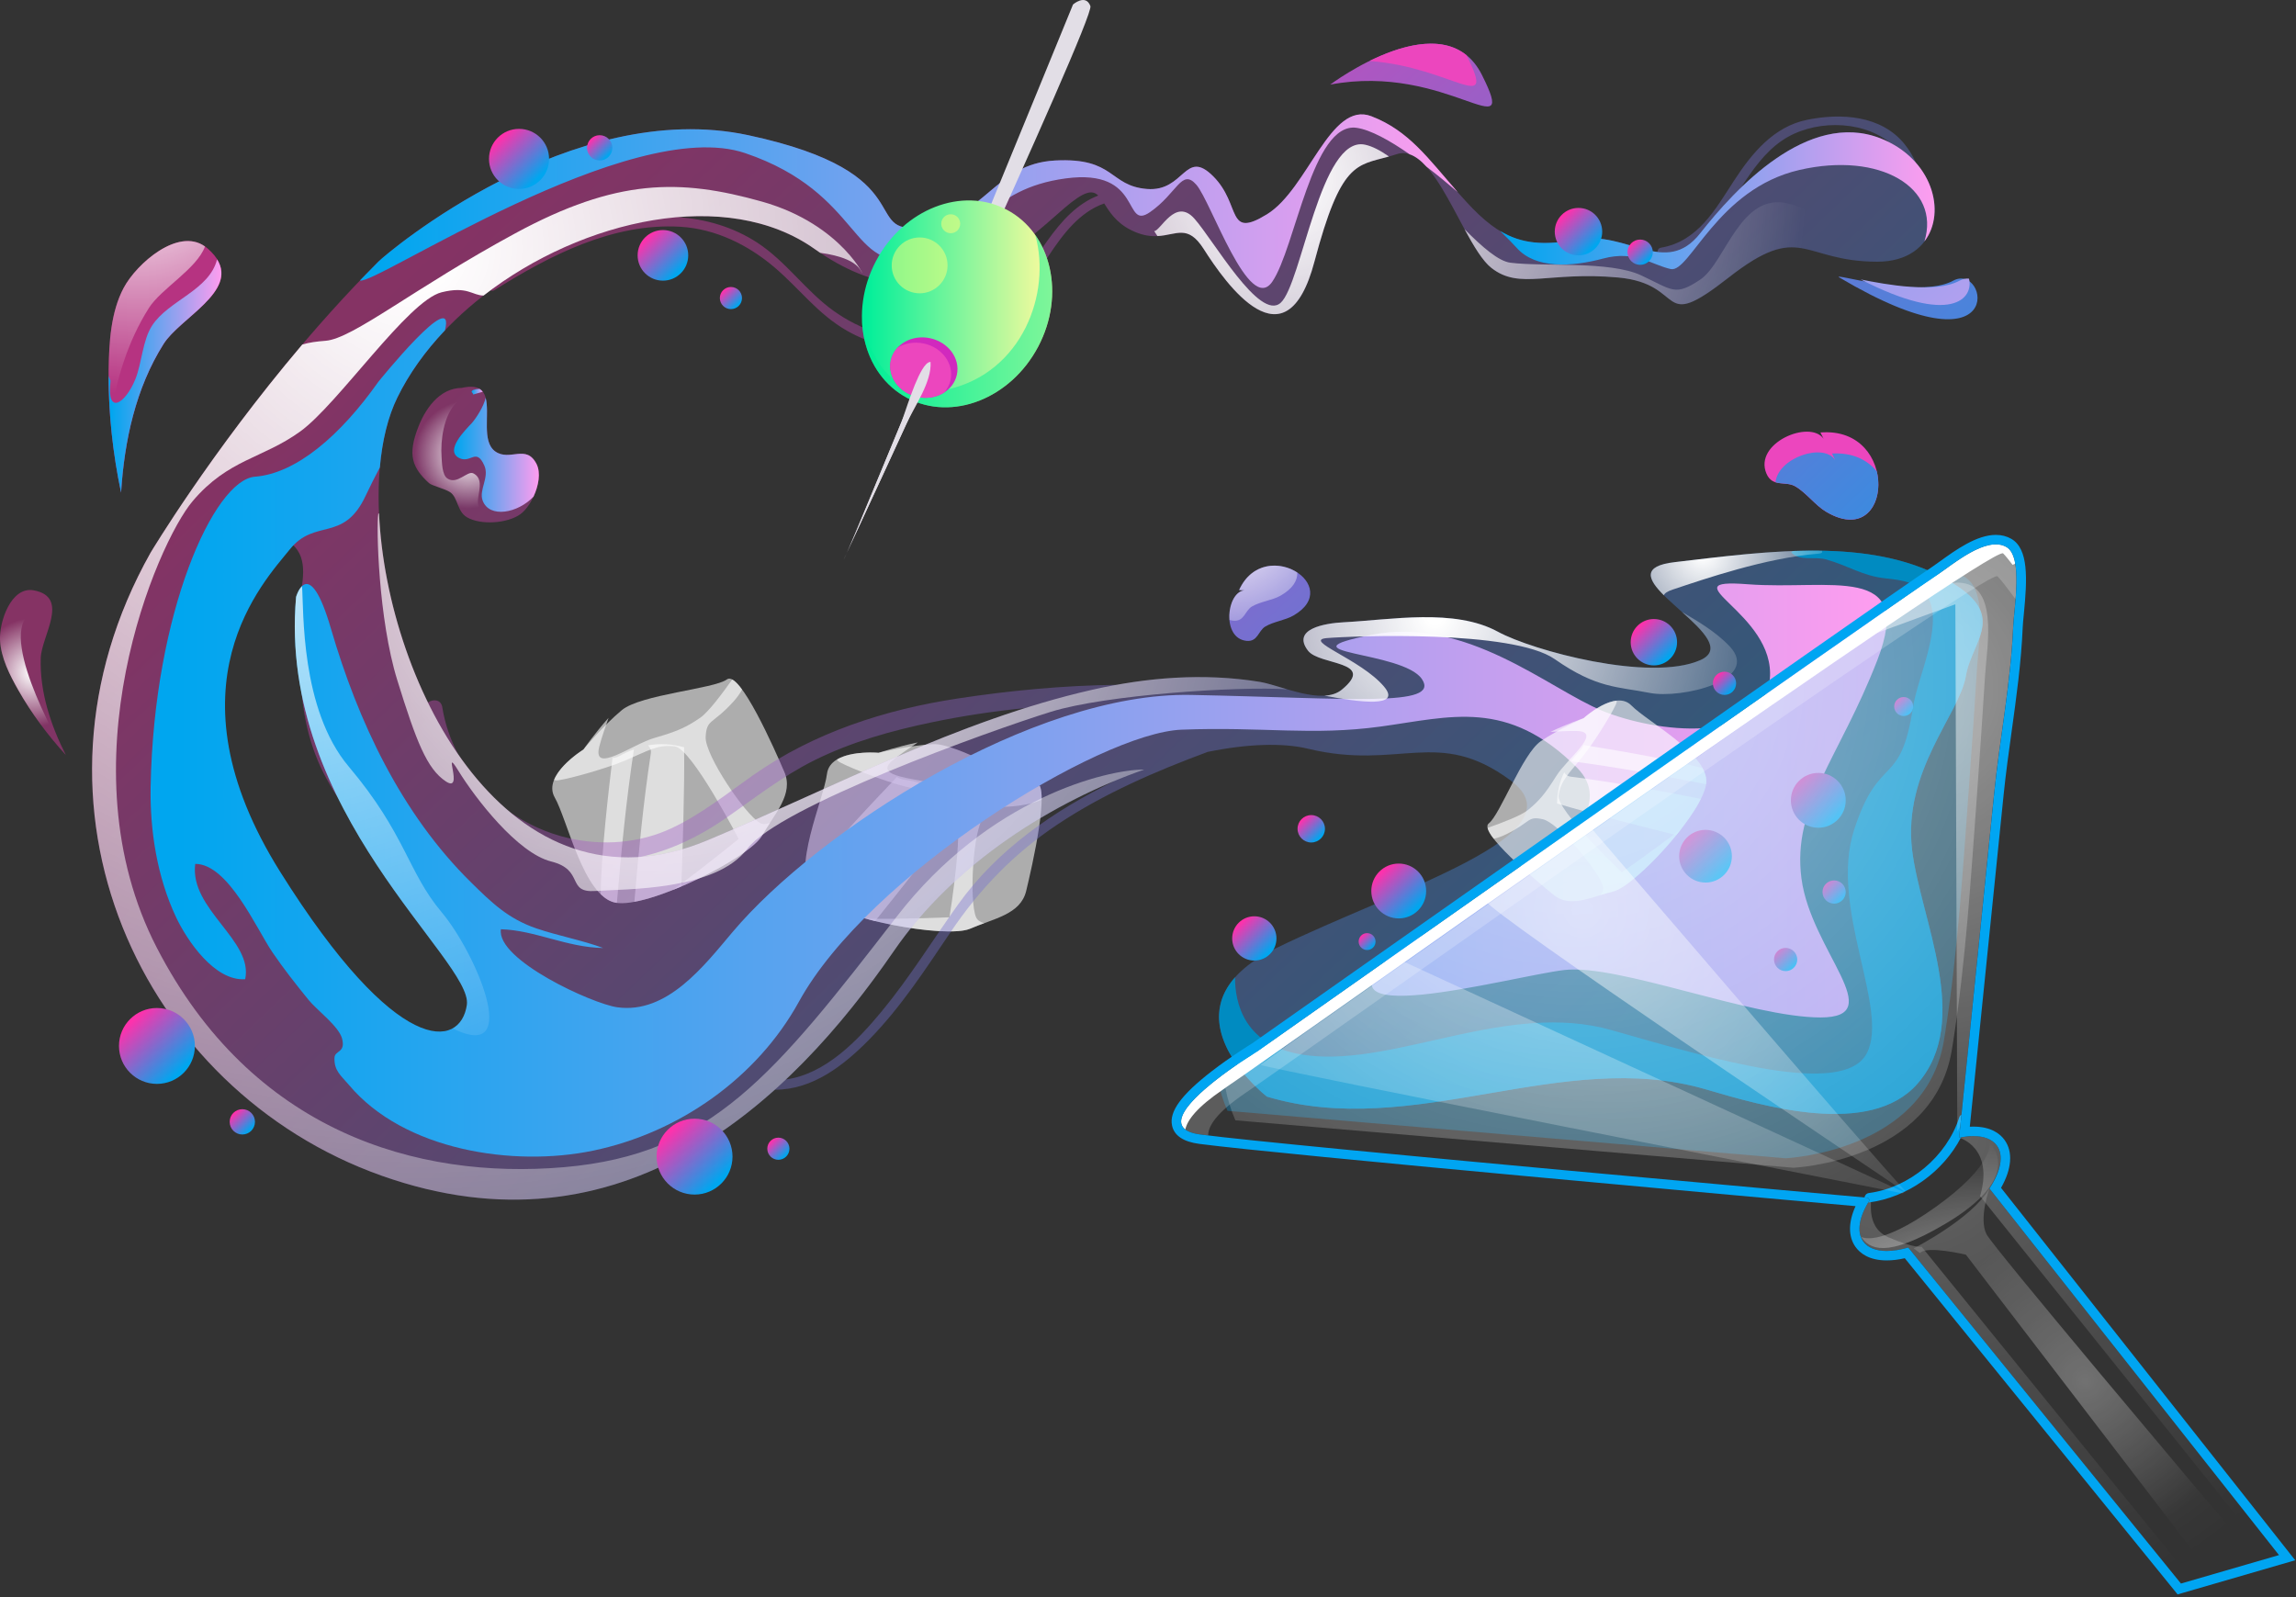 <svg id="glasseSvg" width="726" height="505" viewBox="0 0 726 505" fill="none" xmlns="http://www.w3.org/2000/svg">
<rect x="0" y="0" width="726" height="505" fill="#333333" stroke="none"/>
<g id="Frame" clip-path="url(#clip0)">
<g id="IceCubes">
<g id="Group">
<path id="Vector" d="M184.48 237.03C184.48 237.03 171.37 245.1 175.4 252.16C179.44 259.22 184.48 283.43 194.56 285.44C204.65 287.46 236.92 271.32 240.95 264.26C244.98 257.2 251.03 251.15 248.01 244.09C244.98 237.03 233.89 211.82 229.86 214.84C225.83 217.86 202.63 219.55 196.58 224.59C190.53 229.63 184.48 237.03 184.48 237.03Z" fill="url(#paint0_radial)"/>
<path id="Vector_2" d="M240.28 260.22C235.57 257.53 222.8 238.71 223.13 232.99C223.47 227.27 225.15 229.29 231.87 221.9C233.09 220.56 233.99 219.27 234.66 218.05C233.51 216.49 232.45 215.36 231.53 214.87C228.26 219.5 223.94 225.22 221.45 226.94C217.08 229.97 214.05 231.31 206.99 233.33C199.93 235.35 187.16 245.1 189.51 236.02C190.29 233.01 191.47 229.79 192.43 227C188.12 231.81 184.47 237.03 184.47 237.03C184.47 237.03 177.29 241.46 175.19 246.62C175.36 246.68 175.53 246.74 175.73 246.78C177.05 247.05 190.86 243.42 197.92 240.39C204.98 237.37 208.01 235.35 213.38 236.02C218.76 236.69 233.55 265.27 233.55 265.27C233.55 265.27 223.05 273.92 212.7 281.45C224.95 276.59 238.43 268.66 240.95 264.26C241.75 262.87 242.62 261.51 243.49 260.18C242.39 260.64 241.27 260.79 240.28 260.22Z" fill="url(#paint1_radial)"/>
<path id="Vector_3" d="M195.06 285.51C196.45 269.28 197.99 253.06 200.45 236.94C198.96 237.5 197.45 238.19 195.91 239.04C195.17 239.45 194.43 239.64 193.74 239.66C193.72 239.66 193.7 239.68 193.68 239.68C192.65 248.22 190.02 270.37 189.95 282.77C191.36 284.15 192.89 285.1 194.57 285.43C194.72 285.47 194.89 285.49 195.06 285.51Z" fill="url(#paint2_radial)"/>
<path id="Vector_4" d="M216.32 236.3C212.36 235.24 208.64 235.02 204.92 235.7C205.56 236.31 205.96 237.19 205.79 238.27C203.41 253.83 201.93 269.5 200.59 285.18C204.82 284.39 210.09 282.6 215.44 280.32C215.82 269.87 216.51 248.63 216.32 236.3Z" fill="url(#paint3_radial)"/>
</g>
<g id="Group_2">
<path id="Vector_5" d="M277.82 238.05C277.82 238.05 262.49 236.66 261.49 244.73C260.49 252.8 250.04 275.21 256.91 282.86C263.78 290.51 299.29 296.91 306.75 293.67C314.21 290.43 322.68 289.21 324.48 281.74C326.28 274.27 332.49 247.44 327.45 247.44C322.41 247.45 302.82 234.91 294.96 235.32C287.1 235.75 277.82 238.05 277.82 238.05Z" fill="url(#paint4_radial)"/>
<path id="Vector_6" d="M308.63 290.04C306.47 285.07 307.51 262.34 311.2 257.96C314.89 253.58 315.03 256.21 324.84 254.31C326.62 253.96 328.11 253.47 329.38 252.89C329.4 250.96 329.21 249.41 328.77 248.47C323.38 250.22 316.49 252.22 313.47 252.11C308.16 251.92 304.93 251.18 298.07 248.57C291.21 245.96 275.14 246.12 282.46 240.26C284.88 238.32 287.76 236.44 290.2 234.78C283.87 236.05 277.82 238.05 277.82 238.05C277.82 238.05 269.42 237.29 264.65 240.18C264.75 240.33 264.85 240.48 264.98 240.63C265.87 241.64 279.11 246.99 286.58 248.8C294.05 250.6 297.68 250.8 301.58 254.56C305.49 258.32 300.22 290.06 300.22 290.06C300.22 290.06 286.63 290.7 273.83 290.53C286.55 293.97 302.1 295.7 306.75 293.68C308.22 293.04 309.73 292.48 311.22 291.93C310.08 291.64 309.09 291.09 308.63 290.04Z" fill="url(#paint5_radial)"/>
<path id="Vector_7" d="M257.27 283.22C268.1 271.05 279.05 258.98 290.67 247.55C289.14 247.1 287.52 246.76 285.77 246.52C284.93 246.4 284.23 246.12 283.66 245.72C283.64 245.71 283.62 245.71 283.6 245.7C277.66 251.92 262.29 268.09 254.81 277.98C255.12 279.93 255.77 281.61 256.91 282.88C257.02 282.98 257.15 283.1 257.27 283.22Z" fill="url(#paint6_radial)"/>
<path id="Vector_8" d="M303.77 256.54C301.23 253.33 298.39 250.92 295 249.23C295.15 250.1 294.94 251.05 294.16 251.81C282.93 262.85 272.37 274.51 261.91 286.27C265.77 288.17 271.07 289.89 276.71 291.27C283.26 283.12 296.54 266.52 303.77 256.54Z" fill="url(#paint7_radial)"/>
</g>
</g>
<g id="Liquid">
<path id="Vector_9" opacity="0.4" d="M612.62 181.75C588.62 169.75 555.62 174.75 529.62 177.75C503.62 180.75 553.62 201.75 537.62 208.75C521.62 215.75 484.62 205.75 473.62 199.75C459.9 192.27 439.7 196 424.9 196.76C418.85 197.07 408.29 198.88 413.61 205.77C417.23 210.46 435.35 208.94 424.29 218.07C418.1 223.18 405.1 216.72 398.32 215.62C383.29 213.18 368.07 213.86 353.16 216.55C336.32 216.76 319.49 218.34 302.82 220.88C279.81 224.38 257.45 231.62 238.28 245.04C229.85 250.94 221.87 257.42 212.51 261.83C202.24 266.67 190.59 267.54 179.62 264.99C172.99 263.45 166.74 260.61 161.21 256.76C155.19 251.73 149.78 245.59 145 238.72C142.48 234.06 140.7 228.98 139.85 223.62C139.46 221.16 136.92 220.97 135.32 222.16C119.12 189.09 114.93 147.62 125.62 125.75C131.95 112.79 142.44 101.17 155.06 91.82C155.44 92 155.9 92.01 156.38 91.72C173.88 80.73 193.76 70.47 215.02 71.7C226.34 72.35 236.68 77.48 245.17 84.78C252.94 91.46 258.68 99.34 267.73 104.54C282.84 113.23 300.75 111.9 314.53 101.4C321.77 95.89 326.63 88.42 331.56 80.93C336.07 74.08 341.4 67.03 349.14 64.34C350.8 66.92 352.88 70.39 357.63 72.76C369.63 78.76 373.63 67.76 380.63 78.76C387.63 89.76 406.63 116.76 415.63 82.76C424.63 48.76 429.63 52.76 441.63 48.76C453.63 44.76 462.63 77.76 471.63 84.76C480.63 91.76 489.63 85.76 511.63 87.76C533.63 89.76 523.63 105.76 546.63 87.76C569.63 69.76 569.63 82.76 593.63 82.76C612.73 82.76 616.61 63.76 605.81 51.47C604.92 49.44 603.76 47.48 602.27 45.63C594.87 36.4 582.06 35.7 571.37 37.89C560.84 40.05 553.96 48.45 548.39 56.99C542.44 66.12 536.94 76.32 525.22 78.32C524.4 78.46 524.09 79.07 524.14 79.7C516.67 78.81 508.39 73.94 498.62 75.77C482.62 78.77 474.62 75.77 463.62 63.77C452.62 51.77 446.62 41.77 433.62 36.77C420.62 31.77 413.62 59.77 400.62 67.77C387.62 75.77 392.62 64.77 383.62 55.77C374.62 46.77 374.62 60.77 362.62 59.77C350.62 58.77 352.62 49.77 333.62 50.77C314.62 51.77 311.62 68.77 291.62 71.77C271.62 74.77 292.62 54.77 236.62 42.77C180.62 30.77 122.62 79.77 119.62 82.77C77.47 124.92 47.62 174.77 47.62 174.77C2.62 254.77 44.62 344.77 120.62 371.77C172.47 390.19 213.61 372.77 245 344.6C256.99 344.62 266.87 336.86 274.88 328.69C284.84 318.54 292.69 306.42 300.62 294.69C309.86 281.02 320.58 269.91 334.39 260.71C349.05 250.94 365.4 243.88 381.87 237.77C394.45 235.2 405.58 234.83 413.62 236.77C442.62 243.77 454.62 229.77 477.62 246.77C500.62 263.77 442.62 280.77 403.62 299.77C364.62 318.77 400.62 346.77 400.62 346.77C446.98 360.67 493.94 331.11 539.57 344.52C557.56 349.81 591.39 359.77 606.34 342.66C623.74 322.73 607.27 290.79 604.62 268.77C601.62 243.77 619.62 225.77 621.62 213.77C623.62 201.77 636.62 193.75 612.62 181.75ZM563.42 44.49C572.88 37.98 588.01 37.72 597.18 44.82C597.27 44.89 597.34 44.96 597.43 45.02C596.53 44.56 595.61 44.13 594.63 43.74C578.56 37.45 562.49 47.77 550.51 59.33C554.18 53.7 558.02 48.2 563.42 44.49ZM257.62 78.75C295.62 105.75 322.62 77.75 336.62 65.75C342.93 60.35 345.37 60.02 347.26 61.83C333.71 67.1 327.73 83.8 318.13 94.1C303.04 110.28 281.03 110.8 263.56 98.28C254.73 91.94 248.66 82.76 239.47 76.74C231.92 71.8 223.14 69.23 214.2 68.66C230.3 67.3 245.65 70.24 257.62 78.75ZM166.96 336.68C131.66 336.09 103.28 304.39 84.71 277.54C75.3 263.94 68.88 248.83 66.3 232.43C63.54 214.93 62.83 196.15 69.22 179.3C71.97 172.04 78.73 167.13 86.76 169.34C96.45 172.01 96.58 179.03 95.26 186.56C93.85 194.61 94.91 202.47 94.97 210.56C95.06 222.28 96.95 233.9 102.3 244.44C112.26 264.05 130.28 278 140.72 296.74C140.3 296.53 139.81 296.13 139.36 295.96C141.25 297.39 143.17 298.78 145.16 300.05C147.85 301.77 150.6 303.43 153.49 304.81C153.99 305.05 154.5 305.28 155 305.51C155.15 305.56 155.52 305.7 156.13 305.94C157.73 306.49 159.35 307.04 161 307.42C161.6 307.56 165.37 308.07 164.32 308.04C165.2 308.1 166.08 308.14 166.96 308.15C174.73 308.28 181.22 314.54 181.22 322.41C181.22 330.09 174.73 336.81 166.96 336.68ZM202.52 270.98C211.91 268.93 220.96 264.63 229.24 258.9C238.56 252.45 247.33 245.48 257.53 240.41C269.23 234.58 282.07 231.02 294.82 228.37C304.44 226.37 314.25 224.9 324.14 223.91C289.63 234.81 256.79 251.9 223.61 265.75C216.24 268.83 209.2 270.51 202.52 270.98ZM302.91 286.07C294.86 297.32 287.64 309.11 278.81 319.79C271.16 329.05 261.01 339.64 248.52 341.34C261.64 328.95 272.99 314.77 282.62 300.75C299.76 275.82 326.6 257.64 352.51 246.9C333.27 256.33 315.43 268.56 302.91 286.07Z" fill="url(#paint8_linear)"/>
<path id="Vector_10" d="M569.62 277.75C566.62 254.75 581.62 239.75 593.62 208.75C605.62 177.75 578.62 186.75 552.62 184.75C526.62 182.75 561.62 193.75 559.62 214.75C557.62 235.75 523.62 231.75 506.62 224.75C489.62 217.75 463.62 194.75 433.62 200.75C403.62 206.75 443.62 205.75 449.62 214.75C455.62 223.75 426.62 220.75 376.62 219.75C326.62 218.75 258.62 262.75 231.62 294.75C222.62 305.41 210.95 320.73 195.17 318.52C187.29 317.42 156.87 303.5 158.39 293.85C169.16 294.14 179.14 299.59 190.72 299.78C184.22 297.34 176.51 295.94 169.61 293.58C160.69 290.53 155.5 285.48 148.96 279.04C126.82 257.26 113.16 227.99 104.63 198.74C97.63 174.74 93.63 188.74 93.63 188.74C87.63 256.74 149.63 303.74 147.63 317.74C145.63 331.74 125.63 334.74 88.63 275.74C51.63 216.74 83.63 183.74 91.63 173.74C99.63 163.74 108.63 171.74 115.63 156.74C116.92 153.97 118.45 150.97 120.11 147.81C120.85 139.35 122.67 131.79 125.63 125.74C129.35 118.12 134.52 110.96 140.7 104.45C144.29 90.15 119.63 120.74 119.63 120.74C107.63 137.74 93.63 149.74 80.63 150.74C67.63 151.74 48.63 193.74 47.63 248.74C47.38 262.66 49.67 277.24 55.62 289.93C59.13 297.42 67.9 310.35 77.53 309.64C80.16 297.33 59.86 287.56 61.73 273.18C72.17 273.15 81.12 293.75 86.13 301.11C89.7 306.36 93.61 311.32 97.63 316.26C100.15 319.36 107.15 324.55 108.16 328.41C109.37 333.03 105.84 332.06 105.76 334.54C105.63 338.66 107.9 340.18 110.33 343.07C127.71 363.82 162.32 369.11 187.58 363.85C214.52 358.23 239.29 340.99 252.63 316.74C274.63 276.74 347.63 231.74 373.63 230.74C399.63 229.74 414.63 232.74 436.63 229.74C458.63 226.74 476.63 220.74 498.63 242.74C520.63 264.74 446.44 296.5 442.63 299.74C409.63 327.74 477.63 308.74 494.63 306.74C511.63 304.74 553.63 321.74 575.63 321.74C597.63 321.74 572.62 300.75 569.62 277.75Z" fill="url(#paint9_linear)"/>
<path id="Vector_11" d="M612.62 181.75C612.08 181.48 611.54 181.23 610.99 180.98C609.89 180.48 608.63 179.95 607.24 179.41C595.04 174.75 581.01 173.74 566.95 174.24C566.74 174.37 566.53 174.5 566.35 174.64C569.17 177.65 573.65 175.84 577.45 176.91C584.44 178.87 588.96 182.14 596.19 182.89C601.41 183.43 607.31 184.16 609.89 189.4C614.27 198.29 606.31 214.41 604.94 223.42C600.94 249.75 594.27 237.75 586.27 262.42C578.27 287.09 597.6 319.09 590.27 333.09C582.94 347.09 542.27 335.09 509.6 325.76C476.93 316.43 441.6 337.09 413.6 333.76C393.04 331.31 390.46 316.65 390.53 309.03C390.33 309.25 390.14 309.48 389.96 309.7C389.9 309.77 389.84 309.84 389.78 309.92C389.61 310.13 389.44 310.35 389.28 310.56C389.22 310.64 389.16 310.72 389.1 310.81C388.94 311.02 388.79 311.24 388.65 311.45C388.6 311.52 388.55 311.6 388.5 311.67C388.35 311.9 388.2 312.12 388.07 312.35C388.05 312.38 388.04 312.4 388.02 312.43C387.54 313.23 387.14 314.03 386.8 314.83C386.79 314.85 386.78 314.87 386.77 314.9C386.67 315.14 386.58 315.38 386.49 315.62C386.47 315.68 386.45 315.74 386.43 315.8C386.35 316.03 386.27 316.26 386.2 316.49C386.18 316.55 386.16 316.61 386.15 316.67C386.08 316.91 386.01 317.14 385.96 317.38C385.95 317.42 385.94 317.45 385.93 317.49C385.67 318.56 385.53 319.63 385.47 320.69C385.47 320.72 385.47 320.74 385.47 320.77C385.46 321.01 385.46 321.26 385.45 321.5C385.45 321.54 385.45 321.59 385.45 321.63C385.45 321.87 385.46 322.11 385.47 322.35C385.47 322.38 385.47 322.42 385.48 322.45C385.55 323.77 385.76 325.08 386.08 326.36C386.09 326.39 386.09 326.42 386.1 326.44C386.16 326.68 386.23 326.91 386.29 327.15C386.3 327.18 386.31 327.21 386.32 327.25C386.39 327.49 386.47 327.73 386.54 327.97C386.54 327.98 386.54 327.98 386.55 327.99C386.89 329.01 387.29 330.02 387.75 330.99V331C387.86 331.23 387.97 331.46 388.08 331.68C388.09 331.71 388.11 331.73 388.12 331.76C388.23 331.98 388.34 332.2 388.46 332.42C388.47 332.44 388.48 332.46 388.49 332.48C389.11 333.64 389.79 334.75 390.5 335.81C390.52 335.83 390.53 335.86 390.55 335.88C390.68 336.08 390.82 336.27 390.95 336.46C390.97 336.49 390.99 336.51 391.01 336.54C391.15 336.73 391.28 336.93 391.42 337.12C391.43 337.13 391.43 337.14 391.44 337.15C392.03 337.96 392.63 338.73 393.24 339.45C393.25 339.47 393.27 339.49 393.28 339.5C393.42 339.66 393.55 339.82 393.69 339.98C393.72 340.01 393.75 340.05 393.77 340.08C393.9 340.23 394.03 340.38 394.16 340.53C394.19 340.56 394.22 340.59 394.24 340.63C394.37 340.78 394.51 340.93 394.64 341.08L394.65 341.09C395.09 341.58 395.53 342.04 395.95 342.48C395.96 342.49 395.97 342.5 395.98 342.51C396.1 342.63 396.22 342.75 396.34 342.87C396.37 342.91 396.41 342.94 396.44 342.98C396.55 343.09 396.65 343.2 396.76 343.3C396.8 343.34 396.84 343.38 396.88 343.42C396.99 343.52 397.09 343.63 397.19 343.73C397.22 343.76 397.25 343.79 397.28 343.82C397.63 344.16 397.96 344.48 398.27 344.76C398.29 344.77 398.3 344.79 398.32 344.81C398.4 344.89 398.49 344.96 398.57 345.04C398.61 345.07 398.65 345.11 398.68 345.14C398.76 345.21 398.83 345.27 398.9 345.34C398.94 345.37 398.98 345.41 399.01 345.44C399.08 345.5 399.14 345.56 399.21 345.61C399.25 345.64 399.29 345.68 399.33 345.71C399.39 345.76 399.44 345.81 399.5 345.86C399.55 345.9 399.59 345.94 399.63 345.97C399.67 346.01 399.72 346.05 399.76 346.08C399.79 346.11 399.82 346.13 399.85 346.15C399.94 346.22 400.02 346.29 400.09 346.35C400.12 346.38 400.15 346.4 400.18 346.43C400.21 346.45 400.23 346.47 400.26 346.5C400.29 346.52 400.32 346.55 400.35 346.57C400.37 346.59 400.39 346.6 400.41 346.62C400.44 346.64 400.47 346.66 400.49 346.68C400.5 346.69 400.5 346.69 400.51 346.7C400.54 346.72 400.56 346.74 400.58 346.76C400.6 346.77 400.61 346.78 400.61 346.78C446.97 360.68 493.93 331.12 539.56 344.53C557.55 349.82 591.38 359.78 606.33 342.67C623.73 322.74 607.26 290.8 604.61 268.78C601.61 243.78 619.61 225.78 621.61 213.78C622.11 210.78 623.3 208.03 624.42 205.4C627.81 197.5 630.62 190.75 612.62 181.75Z" fill="#008BC1"/>
<path id="Vector_12" opacity="0.4" d="M38.29 155.75C35.61 143.05 34.16 129.77 34.35 116.8C34.48 108.3 35.03 98.69 39.11 91.02C43.28 83.19 57.06 71.11 65.6 78.54C79.27 90.44 57.47 99.67 51.73 108.75C42.9 122.73 39.31 139.44 38.29 155.75Z" fill="url(#paint10_linear)"/>
<path id="Vector_13" opacity="0.4" d="M38.29 155.75C35.61 143.05 34.16 129.77 34.35 116.8C34.48 108.3 35.03 98.69 39.11 91.02C43.28 83.19 57.06 71.11 65.6 78.54C79.27 90.44 57.47 99.67 51.73 108.75C42.9 122.73 39.31 139.44 38.29 155.75Z" fill="url(#paint11_linear)"/>
<path id="Vector_14" d="M64.82 77.94C56.24 71.83 43.15 83.44 39.11 91.03C35.03 98.7 34.48 108.31 34.35 116.81C34.27 121.97 34.46 127.17 34.88 132.37C36.73 120.06 40.4 107.97 47.06 97.43C50.96 91.26 62.24 85.03 64.82 77.94Z" fill="url(#paint12_radial)"/>
<path id="Vector_15" opacity="0.4" d="M20.82 238.76C15.15 232.55 9.97 225.61 5.82 218.31C3.1 213.52 0.24 207.97 -3.08733e-06 202.35C-0.24 196.61 3.48 185.33 10.69 186.68C22.23 188.83 13.1 201.15 12.88 208.11C12.55 218.8 16.03 229.31 20.82 238.76Z" fill="url(#paint13_linear)"/>
<path id="Vector_16" opacity="0.4" d="M145.62 122.75C160.16 119.13 149.73 137.95 156.62 142.77C161.23 145.99 166.4 140.3 169.66 146.75C171.99 151.37 168.29 159.86 164.61 162.55C160.52 165.54 151.98 166.14 147.62 163.55C144.53 161.71 144.83 157.44 142.42 155.7C140.85 154.57 136.54 153.6 135.62 152.75C130.48 147.99 128.66 144.05 132.38 134.73C134.94 128.33 139.91 121.79 147.63 122.75" fill="url(#paint14_linear)"/>
<path id="Vector_17" d="M576.62 138.75C572.32 132.57 554.38 140.09 558.57 149.8C560.46 154.18 564.58 152.03 567.62 153.76C571.08 155.73 573.96 159.75 577.35 161.78C598.68 174.57 600.84 134.72 575.62 136.76" fill="#EC46BE"/>
<path id="Vector_18" d="M579.3 143.41L580.25 145.44C576.63 139.94 562.28 144.66 561.41 152.5C563.36 153.12 565.7 152.66 567.62 153.76C571.08 155.73 573.96 159.75 577.35 161.78C589.85 169.28 595.76 158.69 593.44 149.05C590.53 145.49 585.89 143.05 579.3 143.41Z" fill="url(#paint15_linear)"/>
<path id="Vector_19" d="M393.49 186.67C387.83 187.23 386.19 201.85 394.14 202.65C397.73 203.01 397.82 199.5 400.08 198.13C402.66 196.57 406.37 196.15 408.96 194.66C425.26 185.28 399.74 169.19 391.8 186.59" fill="url(#paint16_linear)"/>
<path id="Vector_20" d="M391.81 186.59L393.5 186.67C390.3 186.99 388.39 191.78 388.76 196.04C389.11 196.14 389.47 196.23 389.86 196.27C393.52 196.67 393.58 193.14 395.86 191.79C398.47 190.25 402.24 189.86 404.86 188.39C408.82 186.16 410.32 183.53 410.21 181.04C404.93 177.56 395.96 177.49 391.81 186.59Z" fill="url(#paint17_radial)"/>
<path id="Vector_21" d="M420.62 26.75C420.62 26.75 456.62 -0.25 468.62 23.75C480.62 47.75 457.62 19.75 420.62 26.75Z" fill="url(#paint18_linear)"/>
<path id="Vector_22" d="M463.73 17.47C455.32 10.65 442.51 14.61 433.04 19.28C459.28 21.21 473.49 37.08 463.73 17.47Z" fill="#EC46BE"/>
<path id="Vector_23" d="M581.62 87.75C578.52 85.91 606.62 94.75 617.62 88.75C628.62 82.75 635.62 119.75 581.62 87.75Z" fill="url(#paint19_linear)"/>
<path id="Vector_24" d="M588.36 88.37C617.16 103.14 624.13 94.32 622.6 88.11C621.68 88 620.67 88.18 619.62 88.75C612.05 92.88 596.38 89.98 588.36 88.37Z" fill="url(#paint20_linear)"/>
<g id="Group_3">
<path id="Vector_25" d="M235.62 48.42C272.95 61.09 268.95 87.09 289.62 81.09C310.29 75.09 312.29 59.76 336.95 56.42C361.62 53.09 354.95 73.09 363.62 67.09C372.29 61.09 373.62 53.09 378.29 58.42C382.96 63.75 394.96 99.75 402.29 89.09C409.62 78.43 414.96 38.42 428.96 40.42C433.34 41.05 439.34 44.34 445.71 48.78C447.55 49.4 449.32 50.78 451.04 52.69C454.39 55.25 457.74 58 460.93 60.74C451.57 50.09 445.52 41.33 433.63 36.75C420.63 31.75 413.63 59.75 400.63 67.75C387.63 75.75 392.63 64.75 383.63 55.75C374.63 46.75 374.63 60.75 362.63 59.75C350.63 58.75 352.63 49.75 333.63 50.75C314.63 51.75 311.63 68.75 291.63 71.75C271.63 74.75 292.63 54.75 236.63 42.75C180.63 30.75 122.63 79.75 119.63 82.75C117.66 84.72 115.72 86.7 113.81 88.69C118.02 90.58 199.28 36.09 235.62 48.42Z" fill="url(#paint21_linear)"/>
<path id="Vector_26" d="M594.62 43.75C571.62 34.75 548.62 59.75 537.62 73.75C526.62 87.75 514.62 72.75 498.62 75.75C488.12 77.72 481.07 77.08 474.36 73.04C476.73 75.35 478.57 77.24 479.62 78.42C485.62 85.09 496.95 84.42 506.95 81.75C516.95 79.08 522.28 83.75 528.28 85.08C534.28 86.41 542.95 59.75 568.95 53.75C594.57 47.84 613.7 59.41 608.51 76.33C615.64 67.01 610.9 50.12 594.62 43.75Z" fill="url(#paint22_linear)"/>
</g>
<path id="Vector_27" d="M361.81 243.35C350.05 243.3 312.55 252.35 283.62 289.76C244.95 339.76 224.95 365.09 178.29 369.09C131.63 373.09 79.62 357.76 49.62 299.76C19.62 241.76 49.62 171.76 60.95 158.43C72.28 145.1 82.95 145.1 94.95 136.43C106.95 127.76 128.95 95.1 139.62 92.43C147.82 90.38 149.32 93.44 152.91 93.46C184.2 69.15 229.94 59.09 257.62 78.76C258.19 79.17 258.76 79.56 259.33 79.94C265.98 80.85 270.69 82.68 272.29 85.76C274.26 89.55 266.96 71.09 240.96 63.76C214.96 56.43 194.96 56.43 162.96 73.76C130.96 91.09 111.63 107.09 102.96 107.76C100.15 107.98 97.83 108.26 95.57 108.96C66.56 143.13 47.62 174.76 47.62 174.76C2.62 254.76 44.62 344.76 120.62 371.76C196.62 398.76 249.62 348.76 282.62 300.76C301.82 272.82 333.21 253.36 361.81 243.35Z" fill="url(#paint23_radial)"/>
<g id="Group_4">
<path id="Vector_28" d="M529.62 177.75C519.01 178.97 521.06 183.19 526.11 188.24C526.35 187.59 527.23 187 528.96 186.42C538.96 183.09 558.29 176.42 574.96 175.09C576.08 175 576.41 174.68 576.05 174.16C560.22 173.87 543.87 176.11 529.62 177.75Z" fill="url(#paint24_radial)"/>
<path id="Vector_29" d="M546.95 204.42C542.43 199.6 536.27 196.14 531.81 193.49C538.49 199.47 544.91 205.57 537.62 208.76C521.62 215.76 484.62 205.76 473.62 199.76C459.9 192.28 439.7 196.01 424.9 196.77C418.85 197.08 408.29 198.89 413.61 205.78C417.23 210.47 435.35 208.95 424.29 218.08C422.79 219.31 420.9 219.87 418.79 219.99C429.74 222.06 443.39 223.92 437.62 217.1C430.29 208.43 411.62 202.43 419.62 201.77C427.62 201.11 478.29 199.1 491.62 208.44C504.95 217.77 511.62 217.11 521.62 219.11C531.62 221.08 556.95 215.08 546.95 204.42Z" fill="url(#paint25_radial)"/>
<path id="Vector_30" d="M407.01 217.97C403.73 217.01 400.65 215.99 398.32 215.61C380.61 212.74 362.65 214.18 345.22 218.15C302.84 227.79 263.48 249.11 223.62 265.75C161.05 291.88 122.32 217.02 119.85 162.39C119.7 162.41 119.62 162.41 119.62 162.41C118.95 166.41 119.62 195.74 125.62 215.08C131.62 234.41 134.95 243.08 140.95 247.08C146.95 251.08 139.62 235.08 144.95 243.75C150.28 252.42 163.62 269.75 174.28 272.42C184.95 275.09 178.95 282.42 188.28 281.75C197.61 281.08 226.28 281.75 236.28 268.42C246.28 255.09 312.95 231.09 332.28 225.09C349.75 219.66 391.69 216.97 407.01 217.97Z" fill="url(#paint26_radial)"/>
</g>
<path id="Vector_31" d="M143.17 325.18C143.56 325.4 143.93 325.59 144.29 325.76C164.96 335.09 150.29 301.09 139.62 288.43C128.95 275.76 128.29 263.76 110.29 242.43C94.91 224.21 96.09 192.87 95.5 185.35C94.27 186.5 93.62 188.76 93.62 188.76C87.62 256.76 149.62 303.76 147.62 317.76C147.15 321.07 145.65 323.77 143.17 325.18Z" fill="url(#paint27_radial)"/>
<g id="Group_5">
<path id="Vector_32" d="M518.95 87.08C508.95 82.41 488.28 84.41 477.62 83.08C473.84 82.61 468.73 78.16 463.09 72.48C466 77.83 468.81 82.56 471.62 84.75C480.62 91.75 489.62 85.75 511.62 87.75C533.62 89.75 523.62 105.75 546.62 87.75C569.62 69.75 569.62 82.75 593.62 82.75C606.29 82.75 612.25 74.4 611.69 65.19C608.53 68.33 604.86 71.87 600.95 75.09C589.62 84.42 580.95 68.42 565.62 64.42C550.29 60.42 545.62 83.09 537.62 88.42C529.62 93.75 528.95 91.75 518.95 87.08Z" fill="url(#paint28_radial)"/>
<path id="Vector_33" d="M380.62 78.75C387.62 89.75 406.62 116.75 415.62 82.75C423.99 51.15 428.9 52.37 439.19 49.49C436.52 47.61 433.97 46.25 431.62 45.75C417.53 42.72 411.62 89.75 404.95 95.75C398.28 101.75 383.62 75.75 377.62 69.08C371.62 62.41 366.95 73.08 364.95 73.08C364.95 73.08 365.32 73.64 365.99 74.65C372.07 74.34 375.56 70.8 380.62 78.75Z" fill="url(#paint29_radial)"/>
</g>
<g id="Group_6">
<path id="Vector_34" d="M574.95 261.75C579.738 261.75 583.62 257.868 583.62 253.08C583.62 248.292 579.738 244.41 574.95 244.41C570.162 244.41 566.28 248.292 566.28 253.08C566.28 257.868 570.162 261.75 574.95 261.75Z" fill="url(#paint30_linear)"/>
<path id="Vector_35" d="M579.95 285.75C581.977 285.75 583.62 284.107 583.62 282.08C583.62 280.053 581.977 278.41 579.95 278.41C577.923 278.41 576.28 280.053 576.28 282.08C576.28 284.107 577.923 285.75 579.95 285.75Z" fill="url(#paint31_linear)"/>
<path id="Vector_36" d="M547.62 270.75C547.62 275.35 543.89 279.08 539.29 279.08C534.69 279.08 530.96 275.35 530.96 270.75C530.96 266.15 534.69 262.42 539.29 262.42C543.89 262.42 547.62 266.15 547.62 270.75Z" fill="url(#paint32_linear)"/>
<path id="Vector_37" d="M568.29 303.42C568.29 305.44 566.65 307.09 564.62 307.09C562.59 307.09 560.95 305.45 560.95 303.42C560.95 301.39 562.59 299.75 564.62 299.75C566.65 299.75 568.29 301.39 568.29 303.42Z" fill="url(#paint33_linear)"/>
<path id="Vector_38" d="M601.95 226.42C603.607 226.42 604.95 225.077 604.95 223.42C604.95 221.763 603.607 220.42 601.95 220.42C600.293 220.42 598.95 221.763 598.95 223.42C598.95 225.077 600.293 226.42 601.95 226.42Z" fill="url(#paint34_linear)"/>
<path id="Vector_39" d="M530.29 203.08C530.29 207.13 527.01 210.41 522.96 210.41C518.91 210.41 515.63 207.13 515.63 203.08C515.63 199.03 518.91 195.75 522.96 195.75C527.01 195.75 530.29 199.03 530.29 203.08Z" fill="url(#paint35_linear)"/>
<path id="Vector_40" d="M545.29 219.75C547.317 219.75 548.96 218.107 548.96 216.08C548.96 214.053 547.317 212.41 545.29 212.41C543.263 212.41 541.62 214.053 541.62 216.08C541.62 218.107 543.263 219.75 545.29 219.75Z" fill="url(#paint36_linear)"/>
<path id="Vector_41" d="M450.95 281.75C450.95 286.54 447.07 290.42 442.28 290.42C437.49 290.42 433.61 286.54 433.61 281.75C433.61 276.96 437.49 273.08 442.28 273.08C447.07 273.08 450.95 276.96 450.95 281.75Z" fill="url(#paint37_linear)"/>
<path id="Vector_42" d="M434.95 297.75C434.95 299.22 433.76 300.42 432.28 300.42C430.81 300.42 429.61 299.23 429.61 297.75C429.61 296.27 430.8 295.08 432.28 295.08C433.76 295.08 434.95 296.28 434.95 297.75Z" fill="url(#paint38_linear)"/>
<path id="Vector_43" d="M396.62 303.75C400.486 303.75 403.62 300.616 403.62 296.75C403.62 292.884 400.486 289.75 396.62 289.75C392.754 289.75 389.62 292.884 389.62 296.75C389.62 300.616 392.754 303.75 396.62 303.75Z" fill="url(#paint39_linear)"/>
<path id="Vector_44" d="M418.95 262.08C418.95 264.47 417.01 266.41 414.62 266.41C412.23 266.41 410.29 264.47 410.29 262.08C410.29 259.69 412.23 257.75 414.62 257.75C417.01 257.75 418.95 259.69 418.95 262.08Z" fill="url(#paint40_linear)"/>
<path id="Vector_45" d="M219.62 377.75C226.247 377.75 231.62 372.377 231.62 365.75C231.62 359.123 226.247 353.75 219.62 353.75C212.993 353.75 207.62 359.123 207.62 365.75C207.62 372.377 212.993 377.75 219.62 377.75Z" fill="url(#paint41_linear)"/>
<path id="Vector_46" d="M246.12 366.75C248.053 366.75 249.62 365.183 249.62 363.25C249.62 361.317 248.053 359.75 246.12 359.75C244.187 359.75 242.62 361.317 242.62 363.25C242.62 365.183 244.187 366.75 246.12 366.75Z" fill="url(#paint42_linear)"/>
<path id="Vector_47" d="M209.62 88.75C214.038 88.75 217.62 85.168 217.62 80.75C217.62 76.332 214.038 72.75 209.62 72.75C205.202 72.75 201.62 76.332 201.62 80.75C201.62 85.168 205.202 88.75 209.62 88.75Z" fill="url(#paint43_linear)"/>
<path id="Vector_48" d="M231.12 97.75C233.053 97.75 234.62 96.183 234.62 94.25C234.62 92.317 233.053 90.75 231.12 90.75C229.187 90.75 227.62 92.317 227.62 94.25C227.62 96.183 229.187 97.75 231.12 97.75Z" fill="url(#paint44_linear)"/>
<path id="Vector_49" d="M164.12 59.75C169.367 59.75 173.62 55.497 173.62 50.25C173.62 45.003 169.367 40.75 164.12 40.75C158.873 40.75 154.62 45.003 154.62 50.25C154.62 55.497 158.873 59.75 164.12 59.75Z" fill="url(#paint45_linear)"/>
<path id="Vector_50" d="M189.62 50.75C191.829 50.75 193.62 48.959 193.62 46.75C193.62 44.541 191.829 42.75 189.62 42.75C187.411 42.75 185.62 44.541 185.62 46.75C185.62 48.959 187.411 50.75 189.62 50.75Z" fill="url(#paint46_linear)"/>
<path id="Vector_51" d="M49.62 342.75C56.247 342.75 61.62 337.377 61.62 330.75C61.62 324.123 56.247 318.75 49.62 318.75C42.993 318.75 37.62 324.123 37.62 330.75C37.62 337.377 42.993 342.75 49.62 342.75Z" fill="url(#paint47_linear)"/>
<path id="Vector_52" d="M76.62 358.75C78.829 358.75 80.62 356.959 80.62 354.75C80.62 352.541 78.829 350.75 76.62 350.75C74.411 350.75 72.62 352.541 72.62 354.75C72.62 356.959 74.411 358.75 76.62 358.75Z" fill="url(#paint48_linear)"/>
<path id="Vector_53" d="M499.12 80.75C503.262 80.75 506.62 77.392 506.62 73.25C506.62 69.108 503.262 65.75 499.12 65.75C494.978 65.75 491.62 69.108 491.62 73.25C491.62 77.392 494.978 80.75 499.12 80.75Z" fill="url(#paint49_linear)"/>
<path id="Vector_54" d="M518.62 83.75C520.829 83.75 522.62 81.959 522.62 79.75C522.62 77.541 520.829 75.75 518.62 75.75C516.411 75.75 514.62 77.541 514.62 79.75C514.62 81.959 516.411 83.75 518.62 83.75Z" fill="url(#paint50_linear)"/>
</g>
<g id="Group_7">
<path id="Vector_55" d="M155.65 161.12C146.21 162.54 155.43 152.51 149.63 149.67C147.81 148.78 144.48 153.42 141.42 151.28C139.75 150.11 139.74 146.16 139.62 144.42C139.25 139.29 140.3 131.84 143.81 127.89C146.45 124.92 150.37 124.14 152.66 125.7C152.51 124.75 152.29 123.93 152.02 123.22C150.84 122.29 148.96 122.01 146.02 122.68C139.21 122.75 134.75 128.79 132.38 134.74C128.66 144.06 130.48 148.01 135.62 152.76C136.54 153.61 140.85 154.58 142.42 155.71C144.83 157.45 144.53 161.72 147.62 163.56C151.99 166.16 160.52 165.55 164.61 162.56C165.02 162.26 165.43 161.88 165.83 161.45C166.31 153.02 158.96 160.62 155.65 161.12Z" fill="url(#paint51_radial)"/>
</g>
<g id="Group_8">
<path id="Vector_56" d="M168.71 157.03C170.31 153.59 171.05 149.49 169.67 146.75C166.41 140.29 161.24 145.99 156.63 142.77C152.18 139.66 154.93 130.75 153.56 125.77C153.01 128.54 150.34 132.55 149.1 133.88C147.08 136.04 140.64 142.42 145.11 144.79C148.81 146.76 150.55 141.37 153.15 147.23C154.8 150.95 151.38 154.89 152.6 158.25C154.7 164.05 163.83 162.25 168.71 157.03Z" fill="url(#paint52_linear)"/>
<path id="Vector_57" d="M149.57 123.33C148.59 124.05 149.54 124.04 149.62 124.75L152.66 123.88C152.38 123.52 152.04 123.21 151.63 122.96C151.08 122.97 150.41 123.08 149.57 123.33Z" fill="url(#paint53_linear)"/>
</g>
<path id="Vector_58" d="M34.35 118.92C34.33 131.22 35.75 143.75 38.28 155.76C39.3 139.45 42.9 122.74 51.72 108.77C56.89 100.59 75.08 92.28 68.64 82.02C66.18 91.81 53.31 94.95 48.11 102.93C45.05 107.61 44.91 114.68 42.79 119.93C39.77 127.41 33.63 131.85 34.94 120.43L34.35 118.92Z" fill="url(#paint54_linear)"/>
<path id="Vector_59" d="M8.95 194.42C12.16 191.44 14.58 190.82 16.38 191.3C15.94 189.07 14.36 187.36 10.7 186.67C3.49 185.32 -0.23 196.6 0.01 202.34C0.25 207.96 3.11 213.51 5.83 218.3C9.98 225.61 15.16 232.55 20.83 238.75C20.82 238.76 -0.38 203.08 8.95 194.42Z" fill="url(#paint55_radial)"/>
</g>
<g id="IceCube">
<path id="Vector_60" d="M500.74 227.12C500.74 227.12 510.82 217.92 515.85 223.08C520.88 228.24 540.27 238.45 539.53 247.53C538.79 256.61 517.16 280.17 510.16 281.89C503.16 283.6 496.53 287.28 491.25 282.98C485.97 278.68 467.2 263.07 470.76 260.37C474.32 257.67 481.42 238.32 487.19 234.39C492.96 230.47 500.74 227.12 500.74 227.12Z" fill="url(#paint56_radial)"/>
<path id="Vector_61" d="M506.88 280.33C505.74 275.66 492.82 260.18 487.87 259.07C482.92 257.96 484.23 259.89 476.28 263.81C474.84 264.52 473.52 264.97 472.31 265.24C471.26 263.88 470.56 262.7 470.37 261.8C475.11 260.14 481.05 257.86 483.12 256.16C486.77 253.17 488.65 250.92 492.09 245.4C495.53 239.88 506.96 231.38 498.65 231.16C495.9 231.09 492.86 231.31 490.25 231.44C495.4 228.95 500.74 227.11 500.74 227.11C500.74 227.11 506.27 222.07 511.18 221.55C511.19 221.71 511.2 221.87 511.19 222.05C511.1 223.24 504.63 234.12 500.33 239.39C496.03 244.67 493.57 246.75 492.83 251.5C492.09 256.25 512.82 275.83 512.82 275.83C512.82 275.83 522.75 268.99 531.69 262.01C524.56 271.26 514.51 280.81 510.15 281.88C508.77 282.22 507.4 282.63 506.06 283.05C506.71 282.23 507.12 281.31 506.88 280.33Z" fill="url(#paint57_radial)"/>
<path id="Vector_62" d="M539.46 247.98C525.29 245.2 511.09 242.55 496.76 240.71C497.6 239.57 498.56 238.46 499.66 237.35C500.19 236.82 500.53 236.24 500.72 235.65C500.73 235.63 500.74 235.62 500.75 235.6C508.27 236.81 527.79 239.98 538.37 242.94C539.2 244.48 539.64 246.02 539.51 247.52C539.51 247.68 539.48 247.83 539.46 247.98Z" fill="url(#paint58_radial)"/>
<path id="Vector_63" d="M492.34 254.08C492.41 250.45 493.13 247.23 494.61 244.22C494.97 244.92 495.63 245.47 496.59 245.59C510.43 247.36 524.14 249.93 537.82 252.62C536.12 256.03 533.3 260.09 530.05 264.08C521.06 261.84 502.8 257.25 492.34 254.08Z" fill="url(#paint59_radial)"/>
</g>
<g id="Olive">
<path id="Vector_64" d="M266.79 176.92C268.29 174.92 339.29 1.42 339.29 1.42C339.29 1.42 343.29 -2.08 344.79 1.92C346.29 5.92 266.79 176.92 266.79 176.92Z" fill="#E2DEE6"/>
<path id="Vector_65" d="M328.26 109.65C319.56 126.09 301.04 133.34 286.88 125.85C272.72 118.36 268.3 98.97 276.99 82.53C285.68 66.09 304.21 58.84 318.37 66.33C332.52 73.82 336.95 93.21 328.26 109.65Z" fill="url(#paint60_linear)"/>
<path id="Vector_66" opacity="0.5" d="M299.95 123.08C280.34 127.66 274.48 109.78 272.56 101.45C272.97 111.81 278.02 121.15 286.87 125.84C301.03 133.33 319.55 126.08 328.25 109.64C334.68 97.48 333.93 83.7 327.36 74.32C332.49 92.83 323.19 117.65 299.95 123.08Z" fill="#00F096"/>
<path id="Vector_67" d="M302.57 118.47C301.48 123.6 295.91 126.77 290.14 125.54C284.37 124.31 280.57 119.16 281.66 114.02C282.75 108.89 288.32 105.72 294.09 106.95C299.87 108.19 303.67 113.34 302.57 118.47Z" fill="#D129BE"/>
<path id="Vector_68" d="M292.1 108.62C289.04 107.97 286.05 108.56 283.74 110.01C282.73 111.13 281.99 112.48 281.67 114.02C280.58 119.15 284.38 124.31 290.15 125.54C293.21 126.19 296.2 125.6 298.51 124.15C299.52 123.03 300.26 121.68 300.58 120.14C301.67 115.01 297.87 109.85 292.1 108.62Z" fill="#EC46BE"/>
<path id="Vector_69" d="M292.79 115.24C289.67 118.51 286.13 130.82 285.02 133.5C282.45 139.71 279.88 145.92 277.3 152.13C274.15 159.71 271.19 167.44 267.73 174.89C271.2 167.41 274.66 159.93 278.12 152.45C280.95 146.33 283.77 140.2 286.59 134.07C289.21 128.38 294.68 120.76 294.24 114.45C293.77 114.43 293.29 114.72 292.79 115.24Z" fill="#E2DEE6"/>
<path id="Vector_70" opacity="0.5" d="M300.62 73.75C302.277 73.75 303.62 72.407 303.62 70.75C303.62 69.093 302.277 67.75 300.62 67.75C298.963 67.75 297.62 69.093 297.62 70.75C297.62 72.407 298.963 73.75 300.62 73.75Z" fill="#FFFF79"/>
<path id="Vector_71" opacity="0.5" d="M299.62 83.92C299.62 88.8 295.66 92.75 290.79 92.75C285.91 92.75 281.96 88.8 281.96 83.92C281.96 79.04 285.92 75.09 290.79 75.09C295.67 75.08 299.62 79.04 299.62 83.92Z" fill="#FFFF79"/>
</g>
<g id="Glasses">
<g id="Group_9" opacity="0.5">
<path id="Vector_72" opacity="0.5" d="M713.96 493.69C691.99 467.68 630.18 394.36 628.12 390.26C625.62 385.26 629.06 375.84 629.06 375.84C623.5 385.42 605.12 394.76 605.12 394.76L607.12 396.26C609.12 393.76 621.62 396.76 621.62 396.76L699.18 497.98L713.96 493.69Z" fill="url(#paint61_radial)"/>
<path id="Vector_73" opacity="0.5" d="M713.96 493.69C691.99 467.68 630.18 394.36 628.12 390.26C625.62 385.26 629.06 375.84 629.06 375.84C623.5 385.42 605.12 394.76 605.12 394.76L607.12 396.26C609.12 393.76 621.62 396.76 621.62 396.76L699.18 497.98L713.96 493.69Z" fill="url(#paint62_radial)"/>
<path id="Vector_74" opacity="0.5" d="M607.62 394.25C607.62 394.25 605.12 394.75 597.12 391.25C589.12 387.75 592.57 378.14 591.21 379.47C587.91 384.62 586.95 389.48 589.16 392.57C591.52 395.85 596.94 396.36 603.4 394.5L689.62 500.75L693.19 499.71L607.62 394.25Z" fill="url(#paint63_radial)"/>
<path id="Vector_75" opacity="0.5" d="M631.41 362.26C629.34 359.38 624.9 358.64 619.47 359.76C619.47 359.76 630.61 362.75 626.11 378.25L717.83 492.56L720.61 491.75L629.05 375.83C632.6 370.51 633.69 365.44 631.41 362.26Z" fill="url(#paint64_radial)"/>
</g>
<path id="Vector_76" opacity="0.3" d="M397.53 332.47C397.49 332.5 397.43 332.53 397.35 332.58C397.33 332.59 397.3 332.61 397.28 332.62C397.21 332.66 397.13 332.71 397.04 332.77C397.01 332.79 396.99 332.8 396.96 332.82C396.85 332.89 396.72 332.97 396.59 333.06C396.54 333.09 396.5 333.12 396.45 333.15C396.31 333.24 396.15 333.34 395.99 333.44C395.94 333.47 395.88 333.51 395.83 333.54C395.69 333.63 395.55 333.72 395.39 333.82C395.33 333.86 395.26 333.9 395.2 333.95C395.01 334.08 394.8 334.21 394.59 334.35C394.51 334.4 394.44 334.45 394.36 334.5C394.16 334.63 393.95 334.77 393.73 334.92C393.67 334.96 393.6 335 393.54 335.04C393.32 335.19 393.09 335.34 392.85 335.5C392.77 335.56 392.68 335.61 392.6 335.67C392.34 335.84 392.07 336.02 391.8 336.21C391.72 336.27 391.63 336.33 391.54 336.39C391.31 336.55 391.08 336.71 390.84 336.87C390.76 336.93 390.68 336.98 390.6 337.04C390.31 337.24 390.02 337.44 389.73 337.65C389.63 337.72 389.53 337.79 389.43 337.86C389.13 338.07 388.83 338.29 388.52 338.51C388.44 338.57 388.36 338.63 388.28 338.68C388.02 338.87 387.76 339.06 387.5 339.25C387.41 339.32 387.31 339.39 387.22 339.46C386.91 339.69 386.6 339.92 386.29 340.16C386.19 340.24 386.09 340.31 385.99 340.39C385.68 340.62 385.38 340.85 385.07 341.09C385.04 341.11 385.01 341.13 384.99 341.15C385.63 344.49 386.66 347.87 388.13 351.27L564.63 366.27C564.63 366.27 608.63 364.27 614.63 329.27C614.8 328.27 614.96 327.27 615.12 326.27C619.1 300.69 620.7 274.66 622.59 248.87C623.53 236 624.4 223.12 625.21 210.24C625.77 201.41 629.86 180.33 615.62 181.27C614.21 181.36 612.99 181.75 611.83 182.3C606.32 186.02 590.41 197.1 569.58 211.67C569.57 211.67 569.57 211.68 569.56 211.68C559.84 218.48 550.12 225.29 540.41 232.1C540.24 232.22 540.06 232.35 539.88 232.47C518.35 247.56 496.84 262.67 475.33 277.79C449.42 296 423.51 314.22 397.61 332.45C397.61 332.45 397.58 332.47 397.55 332.49C397.55 332.46 397.54 332.46 397.53 332.47Z" fill="#00A5F2"/>
<path id="Vector_77" opacity="0.5" d="M400.03 335.47C399.99 335.5 399.93 335.53 399.85 335.58C399.83 335.59 399.8 335.61 399.78 335.62C399.71 335.66 399.63 335.71 399.54 335.77C399.51 335.79 399.49 335.8 399.46 335.82C399.35 335.89 399.22 335.97 399.09 336.06C399.04 336.09 399 336.12 398.95 336.15C398.81 336.24 398.65 336.34 398.49 336.44C398.44 336.47 398.38 336.51 398.33 336.54C398.19 336.63 398.05 336.72 397.89 336.82C397.83 336.86 397.76 336.9 397.7 336.95C397.51 337.08 397.3 337.21 397.09 337.35C397.01 337.4 396.94 337.45 396.86 337.5C396.66 337.63 396.45 337.77 396.23 337.92C396.17 337.96 396.1 338 396.04 338.04C395.82 338.19 395.59 338.34 395.35 338.5C395.27 338.56 395.18 338.61 395.1 338.67C394.84 338.84 394.57 339.02 394.3 339.21C394.22 339.27 394.13 339.33 394.04 339.39C393.81 339.55 393.58 339.71 393.34 339.87C393.26 339.93 393.18 339.98 393.1 340.04C392.81 340.24 392.52 340.44 392.23 340.65C392.13 340.72 392.03 340.79 391.93 340.86C391.63 341.07 391.33 341.29 391.02 341.51C390.94 341.57 390.86 341.63 390.78 341.68C390.52 341.87 390.26 342.06 390 342.25C389.91 342.32 389.81 342.39 389.72 342.46C389.41 342.69 389.1 342.92 388.79 343.16C388.69 343.24 388.59 343.31 388.49 343.39C388.18 343.62 387.88 343.85 387.57 344.09C387.54 344.11 387.51 344.13 387.49 344.15C388.13 347.49 389.16 350.87 390.63 354.27L567.13 369.27C567.13 369.27 611.13 367.27 617.13 332.27C617.3 331.27 617.46 330.27 617.62 329.27C621.6 303.69 623.2 277.66 625.09 251.87C626.03 239 626.9 226.12 627.71 213.24C628.27 204.41 632.36 183.33 618.12 184.27C616.71 184.36 615.49 184.75 614.33 185.3C608.82 189.02 592.91 200.1 572.08 214.67C572.07 214.67 572.07 214.68 572.06 214.68C562.34 221.48 552.62 228.29 542.91 235.1C542.74 235.22 542.56 235.35 542.38 235.47C520.85 250.56 499.34 265.67 477.83 280.79C451.92 299 426.01 317.22 400.11 335.45C400.11 335.45 400.08 335.47 400.05 335.49C400.05 335.46 400.04 335.46 400.03 335.47Z" fill="url(#paint65_radial)"/>
<path id="Vector_78" opacity="0.2" d="M631.62 182.25C633.01 183.64 635.27 186.76 637.34 189.5C637.87 182.78 637.95 175.03 634.45 172.99C628.15 169.32 617.46 178.52 612.62 181.75C594.62 193.75 397.62 332.42 397.62 332.42C397.62 332.42 358.77 356.02 379.62 358.75C380.33 358.84 381.13 358.94 382.03 359.05C381.98 356.09 384.71 351.82 393.62 345.75C417.12 329.75 628.62 179.25 631.62 182.25Z" fill="white"/>
<path id="Vector_79" d="M634.45 172.99C628.15 169.32 617.46 178.52 612.62 181.75C594.62 193.75 397.62 332.42 397.62 332.42C397.62 332.42 397.32 332.6 396.79 332.93C395.96 333.51 395.52 333.82 395.52 333.82C395.52 333.82 394.01 334.74 391.74 336.23C383.22 342.04 369.04 352.87 374.81 357.17C375.41 354.17 378.56 350.08 386.71 344.53C411.07 327.94 630.29 171.89 633.4 175C634.19 175.79 635.25 177.12 636.39 178.62C636.72 178.46 636.98 178.35 637.22 178.25C636.8 175.81 635.96 173.87 634.45 172.99Z" fill="white"/>
<path id="Vector_80" d="M590.95 380.25C603.18 378.64 614.41 370.6 620.09 359.66C619.88 359.7 619.69 359.72 619.48 359.76C619.73 357.34 619.97 354.91 620.22 352.49C619.91 352.65 619.65 352.93 619.51 353.36C615.59 365.66 603.78 375.57 590.96 377.26C590.13 377.37 589.66 378.01 589.56 378.66C590.26 378.72 590.63 378.76 590.63 378.76L591.22 379.48C591.05 379.74 590.89 380 590.74 380.26C590.8 380.26 590.87 380.26 590.95 380.25Z" fill="#00A5F2"/>
<path id="Vector_81" opacity="0.5" d="M602.12 377.06L443.12 303.75L398.62 336.75C401.91 338.16 580.62 373.24 601.61 377.36C601.78 377.26 601.95 377.16 602.12 377.06Z" fill="url(#paint66_radial)"/>
<path id="Vector_82" opacity="0.5" d="M602.48 376.62C591.19 364.65 502.62 261.25 502.62 261.25L469.62 284.75C471.95 289.41 588.66 367.57 602.33 376.86C602.38 376.78 602.43 376.7 602.48 376.62Z" fill="url(#paint67_radial)"/>
<path id="Vector_83" opacity="0.5" d="M634.45 172.99C628.15 169.32 617.46 178.52 612.62 181.75C609.67 183.71 601.92 189.08 591.03 196.67C590.89 198.12 590.86 199.59 590.96 201.08L618.29 191.08L618.9 357.79L619.83 356.24C620.39 350.71 620.96 345.18 621.52 339.65C624.53 310.08 627.54 280.51 630.55 250.93C632.35 233.3 635.82 215.94 636.57 198.19C636.82 192.39 639.77 176.09 634.45 172.99Z" fill="url(#paint68_radial)"/>
<path id="Vector_84" d="M631.09 172.14C632.3 172.14 633.43 172.4 634.45 172.99C639.77 176.09 636.82 192.39 636.58 198.19C635.83 215.94 632.36 233.31 630.56 250.93C627.55 280.5 624.54 310.07 621.53 339.65C620.85 346.35 620.16 353.06 619.48 359.76C621.08 359.43 622.59 359.26 623.99 359.26C627.32 359.26 629.96 360.23 631.42 362.26C633.7 365.44 632.61 370.51 629.06 375.83L720.62 491.75L689.62 500.75L603.4 394.5C600.94 395.21 598.64 395.58 596.59 395.58C593.26 395.58 590.62 394.61 589.16 392.58C586.95 389.5 587.91 384.63 591.21 379.48L590.62 378.76C590.62 378.76 407.62 362.43 379.62 358.76C358.77 356.03 397.62 332.43 397.62 332.43C397.62 332.43 594.62 193.76 612.62 181.76C616.68 179.05 624.85 172.14 631.09 172.14ZM631.09 169.14C625.01 169.14 618.33 173.96 613.45 177.49C612.48 178.19 611.64 178.8 610.95 179.26C593.26 191.05 400.87 326.46 395.97 329.91C395.14 330.42 389.11 334.14 383.16 338.74C373.54 346.18 369.66 351.48 370.6 355.91C371.27 359.1 374.18 361.06 379.23 361.72C404.78 365.07 560.82 379.09 586.73 381.41C584.42 386.47 584.38 391.05 586.73 394.32C588.12 396.26 590.96 398.57 596.6 398.57C598.37 398.57 600.28 398.34 602.3 397.88L687.31 502.64L688.56 504.19L690.47 503.63L721.47 494.63L725.75 493.39L722.99 489.89L632.73 375.62C636.12 369.69 636.56 364.26 633.87 360.51C632.48 358.57 629.64 356.26 624 356.26C623.63 356.26 623.25 356.27 622.86 356.29L623.81 346.97L624.52 339.95L629.04 295.59L633.56 251.23C634.24 244.56 635.18 237.79 636.09 231.25C637.58 220.53 639.12 209.44 639.59 198.31C639.63 197.27 639.78 195.8 639.95 194.09C641.03 183.02 641.49 173.6 635.98 170.39C634.53 169.56 632.89 169.14 631.09 169.14Z" fill="#00A5F2"/>
<path id="Vector_85" d="M588.45 391.06C588.45 391.06 593.6 394.86 612.1 381.64C630.6 368.42 629.13 361.48 629.13 361.48C629.13 361.48 640.95 371.76 614.95 387.09C596.31 398.08 591.11 394.96 588.45 391.06Z" fill="url(#paint69_radial)"/>
</g>
</g>
<defs>
<radialGradient id="paint0_radial" cx="0" cy="0" r="1" gradientUnits="userSpaceOnUse" gradientTransform="translate(211.73 250.101) scale(36.316)">
<stop offset="0.028" stop-color="white" stop-opacity="0.6"/>
<stop offset="1" stop-color="white" stop-opacity="0.6"/>
</radialGradient>
<radialGradient id="paint1_radial" cx="0" cy="0" r="1" gradientUnits="userSpaceOnUse" gradientTransform="translate(209.347 248.158) scale(33.72)">
<stop offset="0.028" stop-color="white" stop-opacity="0.6"/>
<stop offset="1" stop-color="white" stop-opacity="0.6"/>
</radialGradient>
<radialGradient id="paint2_radial" cx="0" cy="0" r="1" gradientUnits="userSpaceOnUse" gradientTransform="translate(203.152 256.238) scale(22.773)">
<stop offset="0.028" stop-color="white" stop-opacity="0.6"/>
<stop offset="1" stop-color="white" stop-opacity="0.6"/>
</radialGradient>
<radialGradient id="paint3_radial" cx="0" cy="0" r="1" gradientUnits="userSpaceOnUse" gradientTransform="translate(203.152 256.238) scale(22.772)">
<stop offset="0.028" stop-color="white" stop-opacity="0.6"/>
<stop offset="1" stop-color="white" stop-opacity="0.6"/>
</radialGradient>
<radialGradient id="paint4_radial" cx="0" cy="0" r="1" gradientUnits="userSpaceOnUse" gradientTransform="translate(291.826 264.838) rotate(36.779) scale(36.316)">
<stop offset="0.028" stop-color="white" stop-opacity="0.6"/>
<stop offset="1" stop-color="white" stop-opacity="0.6"/>
</radialGradient>
<radialGradient id="paint5_radial" cx="0" cy="0" r="1" gradientUnits="userSpaceOnUse" gradientTransform="translate(291.08 261.855) rotate(36.779) scale(33.72)">
<stop offset="0.028" stop-color="white" stop-opacity="0.6"/>
<stop offset="1" stop-color="white" stop-opacity="0.6"/>
</radialGradient>
<radialGradient id="paint6_radial" cx="0" cy="0" r="1" gradientUnits="userSpaceOnUse" gradientTransform="translate(281.281 264.617) rotate(36.779) scale(22.773)">
<stop offset="0.028" stop-color="white" stop-opacity="0.6"/>
<stop offset="1" stop-color="white" stop-opacity="0.6"/>
</radialGradient>
<radialGradient id="paint7_radial" cx="0" cy="0" r="1" gradientUnits="userSpaceOnUse" gradientTransform="translate(281.282 264.618) rotate(36.779) scale(22.772)">
<stop offset="0.028" stop-color="white" stop-opacity="0.6"/>
<stop offset="1" stop-color="white" stop-opacity="0.6"/>
</radialGradient>
<linearGradient id="paint8_linear" x1="183.421" y1="33.365" x2="533.992" y2="399.379" gradientUnits="userSpaceOnUse">
<stop offset="0.003" stop-color="#FE31AC"/>
<stop offset="0.983" stop-color="#00A6EF"/>
</linearGradient>
<linearGradient id="paint9_linear" x1="47.602" y1="233.209" x2="596.556" y2="233.209" gradientUnits="userSpaceOnUse">
<stop offset="0.017" stop-color="#00A6EF"/>
<stop offset="0.997" stop-color="#FE9DEF"/>
</linearGradient>
<linearGradient id="paint10_linear" x1="78.949" y1="145.285" x2="419.434" y2="500.768" gradientUnits="userSpaceOnUse">
<stop offset="0.003" stop-color="#FE31AC"/>
<stop offset="0.983" stop-color="#00A6EF"/>
</linearGradient>
<linearGradient id="paint11_linear" x1="78.949" y1="145.285" x2="419.434" y2="500.768" gradientUnits="userSpaceOnUse">
<stop offset="0.003" stop-color="#FE31AC"/>
<stop offset="0.983" stop-color="#00A6EF"/>
</linearGradient>
<radialGradient id="paint12_radial" cx="0" cy="0" r="1" gradientUnits="userSpaceOnUse" gradientTransform="translate(43.619 49.751) scale(86.73)">
<stop offset="0.017" stop-color="white"/>
<stop offset="0.866" stop-color="white" stop-opacity="0"/>
</radialGradient>
<linearGradient id="paint13_linear" x1="12.943" y1="208.506" x2="353.423" y2="563.986" gradientUnits="userSpaceOnUse">
<stop offset="0.003" stop-color="#FE31AC"/>
<stop offset="0.983" stop-color="#00A6EF"/>
</linearGradient>
<linearGradient id="paint14_linear" x1="116.419" y1="109.397" x2="456.9" y2="464.877" gradientUnits="userSpaceOnUse">
<stop offset="0.003" stop-color="#FE31AC"/>
<stop offset="0.983" stop-color="#00A6EF"/>
</linearGradient>
<linearGradient id="paint15_linear" x1="385.529" y1="-49.611" x2="659.692" y2="236.629" gradientUnits="userSpaceOnUse">
<stop offset="0.003" stop-color="#FE31AC"/>
<stop offset="0.983" stop-color="#00A6EF"/>
</linearGradient>
<linearGradient id="paint16_linear" x1="223.882" y1="6.455" x2="564.378" y2="361.95" gradientUnits="userSpaceOnUse">
<stop offset="0.003" stop-color="#FE31AC"/>
<stop offset="0.983" stop-color="#00A6EF"/>
</linearGradient>
<radialGradient id="paint17_radial" cx="0" cy="0" r="1" gradientUnits="userSpaceOnUse" gradientTransform="translate(387.622 161.75) scale(58.138)">
<stop offset="0.017" stop-color="white"/>
<stop offset="0.866" stop-color="white" stop-opacity="0"/>
</radialGradient>
<linearGradient id="paint18_linear" x1="328.964" y1="-96.184" x2="669.45" y2="259.301" gradientUnits="userSpaceOnUse">
<stop offset="0.003" stop-color="#FE31AC"/>
<stop offset="0.983" stop-color="#00A6EF"/>
</linearGradient>
<linearGradient id="paint19_linear" x1="380.285" y1="-143.343" x2="720.771" y2="212.142" gradientUnits="userSpaceOnUse">
<stop offset="0.003" stop-color="#FE31AC"/>
<stop offset="0.983" stop-color="#00A6EF"/>
</linearGradient>
<linearGradient id="paint20_linear" x1="445.2" y1="-79.099" x2="690.09" y2="176.579" gradientUnits="userSpaceOnUse">
<stop offset="0.017" stop-color="#00A6EF"/>
<stop offset="0.997" stop-color="#FE9DEF"/>
</linearGradient>
<linearGradient id="paint21_linear" x1="113.804" y1="63.603" x2="460.923" y2="63.603" gradientUnits="userSpaceOnUse">
<stop offset="0.017" stop-color="#00A6EF"/>
<stop offset="0.997" stop-color="#FE9DEF"/>
</linearGradient>
<linearGradient id="paint22_linear" x1="474.357" y1="63.488" x2="611.736" y2="63.488" gradientUnits="userSpaceOnUse">
<stop offset="0.017" stop-color="#00A6EF"/>
<stop offset="0.997" stop-color="#FE9DEF"/>
</linearGradient>
<radialGradient id="paint23_radial" cx="0" cy="0" r="1" gradientUnits="userSpaceOnUse" gradientTransform="translate(130.288 79.751) scale(510.754)">
<stop offset="0.017" stop-color="white"/>
<stop offset="0.866" stop-color="white" stop-opacity="0"/>
</radialGradient>
<radialGradient id="paint24_radial" cx="0" cy="0" r="1" gradientUnits="userSpaceOnUse" gradientTransform="translate(538.462 175.035) scale(53.908)">
<stop offset="0.017" stop-color="white"/>
<stop offset="0.866" stop-color="white" stop-opacity="0"/>
</radialGradient>
<radialGradient id="paint25_radial" cx="0" cy="0" r="1" gradientUnits="userSpaceOnUse" gradientTransform="translate(453.842 195.314) scale(133.59)">
<stop offset="0.017" stop-color="white"/>
<stop offset="0.866" stop-color="white" stop-opacity="0"/>
</radialGradient>
<radialGradient id="paint26_radial" cx="0" cy="0" r="1" gradientUnits="userSpaceOnUse" gradientTransform="translate(206.866 170.09) scale(309.184)">
<stop offset="0.017" stop-color="white"/>
<stop offset="0.866" stop-color="white" stop-opacity="0"/>
</radialGradient>
<radialGradient id="paint27_radial" cx="0" cy="0" r="1" gradientUnits="userSpaceOnUse" gradientTransform="translate(74.287 111.084) scale(294.865)">
<stop offset="0.017" stop-color="white"/>
<stop offset="0.866" stop-color="white" stop-opacity="0"/>
</radialGradient>
<radialGradient id="paint28_radial" cx="0" cy="0" r="1" gradientUnits="userSpaceOnUse" gradientTransform="translate(404.288 56.417) scale(192.899)">
<stop offset="0.017" stop-color="white"/>
<stop offset="0.866" stop-color="white" stop-opacity="0"/>
</radialGradient>
<radialGradient id="paint29_radial" cx="0" cy="0" r="1" gradientUnits="userSpaceOnUse" gradientTransform="translate(404.288 56.417) scale(192.9)">
<stop offset="0.017" stop-color="white"/>
<stop offset="0.866" stop-color="white" stop-opacity="0"/>
</radialGradient>
<linearGradient id="paint30_linear" x1="569.345" y1="247.229" x2="580.506" y2="258.882" gradientUnits="userSpaceOnUse">
<stop offset="0.003" stop-color="#FE31AC"/>
<stop offset="0.983" stop-color="#00A6EF"/>
</linearGradient>
<linearGradient id="paint31_linear" x1="577.581" y1="279.607" x2="582.303" y2="284.538" gradientUnits="userSpaceOnUse">
<stop offset="0.003" stop-color="#FE31AC"/>
<stop offset="0.983" stop-color="#00A6EF"/>
</linearGradient>
<linearGradient id="paint32_linear" x1="533.894" y1="265.121" x2="544.626" y2="276.325" gradientUnits="userSpaceOnUse">
<stop offset="0.003" stop-color="#FE31AC"/>
<stop offset="0.983" stop-color="#00A6EF"/>
</linearGradient>
<linearGradient id="paint33_linear" x1="562.247" y1="300.941" x2="566.969" y2="305.871" gradientUnits="userSpaceOnUse">
<stop offset="0.003" stop-color="#FE31AC"/>
<stop offset="0.983" stop-color="#00A6EF"/>
</linearGradient>
<linearGradient id="paint34_linear" x1="600.012" y1="221.391" x2="603.876" y2="225.424" gradientUnits="userSpaceOnUse">
<stop offset="0.003" stop-color="#FE31AC"/>
<stop offset="0.983" stop-color="#00A6EF"/>
</linearGradient>
<linearGradient id="paint35_linear" x1="518.208" y1="198.13" x2="527.651" y2="207.989" gradientUnits="userSpaceOnUse">
<stop offset="0.003" stop-color="#FE31AC"/>
<stop offset="0.983" stop-color="#00A6EF"/>
</linearGradient>
<linearGradient id="paint36_linear" x1="542.914" y1="213.607" x2="547.637" y2="218.538" gradientUnits="userSpaceOnUse">
<stop offset="0.003" stop-color="#FE31AC"/>
<stop offset="0.983" stop-color="#00A6EF"/>
</linearGradient>
<linearGradient id="paint37_linear" x1="436.678" y1="275.895" x2="447.839" y2="287.548" gradientUnits="userSpaceOnUse">
<stop offset="0.003" stop-color="#FE31AC"/>
<stop offset="0.983" stop-color="#00A6EF"/>
</linearGradient>
<linearGradient id="paint38_linear" x1="430.561" y1="295.949" x2="433.995" y2="299.535" gradientUnits="userSpaceOnUse">
<stop offset="0.003" stop-color="#FE31AC"/>
<stop offset="0.983" stop-color="#00A6EF"/>
</linearGradient>
<linearGradient id="paint39_linear" x1="392.09" y1="292.022" x2="401.105" y2="301.434" gradientUnits="userSpaceOnUse">
<stop offset="0.003" stop-color="#FE31AC"/>
<stop offset="0.983" stop-color="#00A6EF"/>
</linearGradient>
<linearGradient id="paint40_linear" x1="411.816" y1="259.157" x2="417.396" y2="264.984" gradientUnits="userSpaceOnUse">
<stop offset="0.003" stop-color="#FE31AC"/>
<stop offset="0.983" stop-color="#00A6EF"/>
</linearGradient>
<linearGradient id="paint41_linear" x1="211.855" y1="357.643" x2="227.308" y2="373.777" gradientUnits="userSpaceOnUse">
<stop offset="0.003" stop-color="#FE31AC"/>
<stop offset="0.983" stop-color="#00A6EF"/>
</linearGradient>
<linearGradient id="paint42_linear" x1="243.856" y1="360.886" x2="248.363" y2="365.592" gradientUnits="userSpaceOnUse">
<stop offset="0.003" stop-color="#FE31AC"/>
<stop offset="0.983" stop-color="#00A6EF"/>
</linearGradient>
<linearGradient id="paint43_linear" x1="204.443" y1="75.346" x2="214.746" y2="86.102" gradientUnits="userSpaceOnUse">
<stop offset="0.003" stop-color="#FE31AC"/>
<stop offset="0.983" stop-color="#00A6EF"/>
</linearGradient>
<linearGradient id="paint44_linear" x1="228.856" y1="91.886" x2="233.363" y2="96.592" gradientUnits="userSpaceOnUse">
<stop offset="0.003" stop-color="#FE31AC"/>
<stop offset="0.983" stop-color="#00A6EF"/>
</linearGradient>
<linearGradient id="paint45_linear" x1="157.973" y1="43.832" x2="170.207" y2="56.605" gradientUnits="userSpaceOnUse">
<stop offset="0.003" stop-color="#FE31AC"/>
<stop offset="0.983" stop-color="#00A6EF"/>
</linearGradient>
<linearGradient id="paint46_linear" x1="187.032" y1="44.048" x2="192.183" y2="49.426" gradientUnits="userSpaceOnUse">
<stop offset="0.003" stop-color="#FE31AC"/>
<stop offset="0.983" stop-color="#00A6EF"/>
</linearGradient>
<linearGradient id="paint47_linear" x1="41.855" y1="322.643" x2="57.308" y2="338.777" gradientUnits="userSpaceOnUse">
<stop offset="0.003" stop-color="#FE31AC"/>
<stop offset="0.983" stop-color="#00A6EF"/>
</linearGradient>
<linearGradient id="paint48_linear" x1="74.032" y1="352.048" x2="79.183" y2="357.426" gradientUnits="userSpaceOnUse">
<stop offset="0.003" stop-color="#FE31AC"/>
<stop offset="0.983" stop-color="#00A6EF"/>
</linearGradient>
<linearGradient id="paint49_linear" x1="494.267" y1="68.183" x2="503.925" y2="78.267" gradientUnits="userSpaceOnUse">
<stop offset="0.003" stop-color="#FE31AC"/>
<stop offset="0.983" stop-color="#00A6EF"/>
</linearGradient>
<linearGradient id="paint50_linear" x1="516.032" y1="77.048" x2="521.183" y2="82.426" gradientUnits="userSpaceOnUse">
<stop offset="0.003" stop-color="#FE31AC"/>
<stop offset="0.983" stop-color="#00A6EF"/>
</linearGradient>
<radialGradient id="paint51_radial" cx="0" cy="0" r="1" gradientUnits="userSpaceOnUse" gradientTransform="translate(148.133 143.744) scale(19.672)">
<stop offset="0.017" stop-color="white"/>
<stop offset="0.866" stop-color="white" stop-opacity="0"/>
</radialGradient>
<linearGradient id="paint52_linear" x1="143.563" y1="143.807" x2="170.395" y2="143.807" gradientUnits="userSpaceOnUse">
<stop offset="0.017" stop-color="#00A6EF"/>
<stop offset="0.997" stop-color="#FE9DEF"/>
</linearGradient>
<linearGradient id="paint53_linear" x1="149.134" y1="123.857" x2="152.662" y2="123.857" gradientUnits="userSpaceOnUse">
<stop offset="0.017" stop-color="#00A6EF"/>
<stop offset="0.997" stop-color="#FE9DEF"/>
</linearGradient>
<linearGradient id="paint54_linear" x1="34.352" y1="118.881" x2="70.016" y2="118.881" gradientUnits="userSpaceOnUse">
<stop offset="0.017" stop-color="#00A6EF"/>
<stop offset="0.997" stop-color="#FE9DEF"/>
</linearGradient>
<radialGradient id="paint55_radial" cx="0" cy="0" r="1" gradientUnits="userSpaceOnUse" gradientTransform="translate(10.412 212.66) scale(19.868)">
<stop offset="0.017" stop-color="white"/>
<stop offset="0.866" stop-color="white" stop-opacity="0"/>
</radialGradient>
<radialGradient id="paint56_radial" cx="0" cy="0" r="1" gradientUnits="userSpaceOnUse" gradientTransform="translate(505.222 253.532) rotate(105.992) scale(32.186)">
<stop offset="0.028" stop-color="white" stop-opacity="0.6"/>
<stop offset="1" stop-color="white" stop-opacity="0.6"/>
</radialGradient>
<radialGradient id="paint57_radial" cx="0" cy="0" r="1" gradientUnits="userSpaceOnUse" gradientTransform="translate(504.148 251.027) rotate(105.992) scale(29.885)">
<stop offset="0.028" stop-color="white" stop-opacity="0.6"/>
<stop offset="1" stop-color="white" stop-opacity="0.6"/>
</radialGradient>
<radialGradient id="paint58_radial" cx="0" cy="0" r="1" gradientUnits="userSpaceOnUse" gradientTransform="translate(512.545 247.723) rotate(105.992) scale(20.183)">
<stop offset="0.028" stop-color="white" stop-opacity="0.6"/>
<stop offset="1" stop-color="white" stop-opacity="0.6"/>
</radialGradient>
<radialGradient id="paint59_radial" cx="0" cy="0" r="1" gradientUnits="userSpaceOnUse" gradientTransform="translate(512.544 247.724) rotate(105.992) scale(20.182)">
<stop offset="0.028" stop-color="white" stop-opacity="0.6"/>
<stop offset="1" stop-color="white" stop-opacity="0.6"/>
</radialGradient>
<linearGradient id="paint60_linear" x1="272.536" y1="96.084" x2="332.708" y2="96.084" gradientUnits="userSpaceOnUse">
<stop offset="0.017" stop-color="#00EF9A"/>
<stop offset="0.997" stop-color="#FEFB9D"/>
</linearGradient>
<radialGradient id="paint61_radial" cx="0" cy="0" r="1" gradientUnits="userSpaceOnUse" gradientTransform="translate(601.621 355.251) scale(188.59)">
<stop offset="0.017" stop-color="white"/>
<stop offset="0.866" stop-color="white" stop-opacity="0"/>
</radialGradient>
<radialGradient id="paint62_radial" cx="0" cy="0" r="1" gradientUnits="userSpaceOnUse" gradientTransform="translate(659.539 436.903) scale(57.841)">
<stop offset="0.017" stop-color="white"/>
<stop offset="0.866" stop-color="white" stop-opacity="0"/>
</radialGradient>
<radialGradient id="paint63_radial" cx="0" cy="0" r="1" gradientUnits="userSpaceOnUse" gradientTransform="translate(601.621 355.251) scale(188.59)">
<stop offset="0.017" stop-color="white"/>
<stop offset="0.866" stop-color="white" stop-opacity="0"/>
</radialGradient>
<radialGradient id="paint64_radial" cx="0" cy="0" r="1" gradientUnits="userSpaceOnUse" gradientTransform="translate(601.621 355.251) scale(188.59)">
<stop offset="0.017" stop-color="white"/>
<stop offset="0.866" stop-color="white" stop-opacity="0"/>
</radialGradient>
<radialGradient id="paint65_radial" cx="0" cy="0" r="1" gradientUnits="userSpaceOnUse" gradientTransform="translate(497.829 214.362) scale(307.107)">
<stop offset="0.017" stop-color="white"/>
<stop offset="0.866" stop-color="white" stop-opacity="0"/>
</radialGradient>
<radialGradient id="paint66_radial" cx="0" cy="0" r="1" gradientUnits="userSpaceOnUse" gradientTransform="translate(510.787 232.918) scale(253.197)">
<stop offset="0.017" stop-color="white"/>
<stop offset="0.866" stop-color="white" stop-opacity="0"/>
</radialGradient>
<radialGradient id="paint67_radial" cx="0" cy="0" r="1" gradientUnits="userSpaceOnUse" gradientTransform="translate(500.424 287.754) scale(200.288)">
<stop offset="0.017" stop-color="white"/>
<stop offset="0.866" stop-color="white" stop-opacity="0"/>
</radialGradient>
<radialGradient id="paint68_radial" cx="0" cy="0" r="1" gradientUnits="userSpaceOnUse" gradientTransform="translate(601.632 217.543) scale(231.559)">
<stop offset="0.017" stop-color="white"/>
<stop offset="0.866" stop-color="white" stop-opacity="0"/>
</radialGradient>
<radialGradient id="paint69_radial" cx="0" cy="0" r="1" gradientUnits="userSpaceOnUse" gradientTransform="translate(626.621 459.251) scale(113.487)">
<stop offset="0.017" stop-color="white"/>
<stop offset="0.866" stop-color="white" stop-opacity="0"/>
</radialGradient>
<clipPath id="clip0">
<rect width="725.74" height="504.19" fill="white"/>
</clipPath>
</defs>
</svg>
